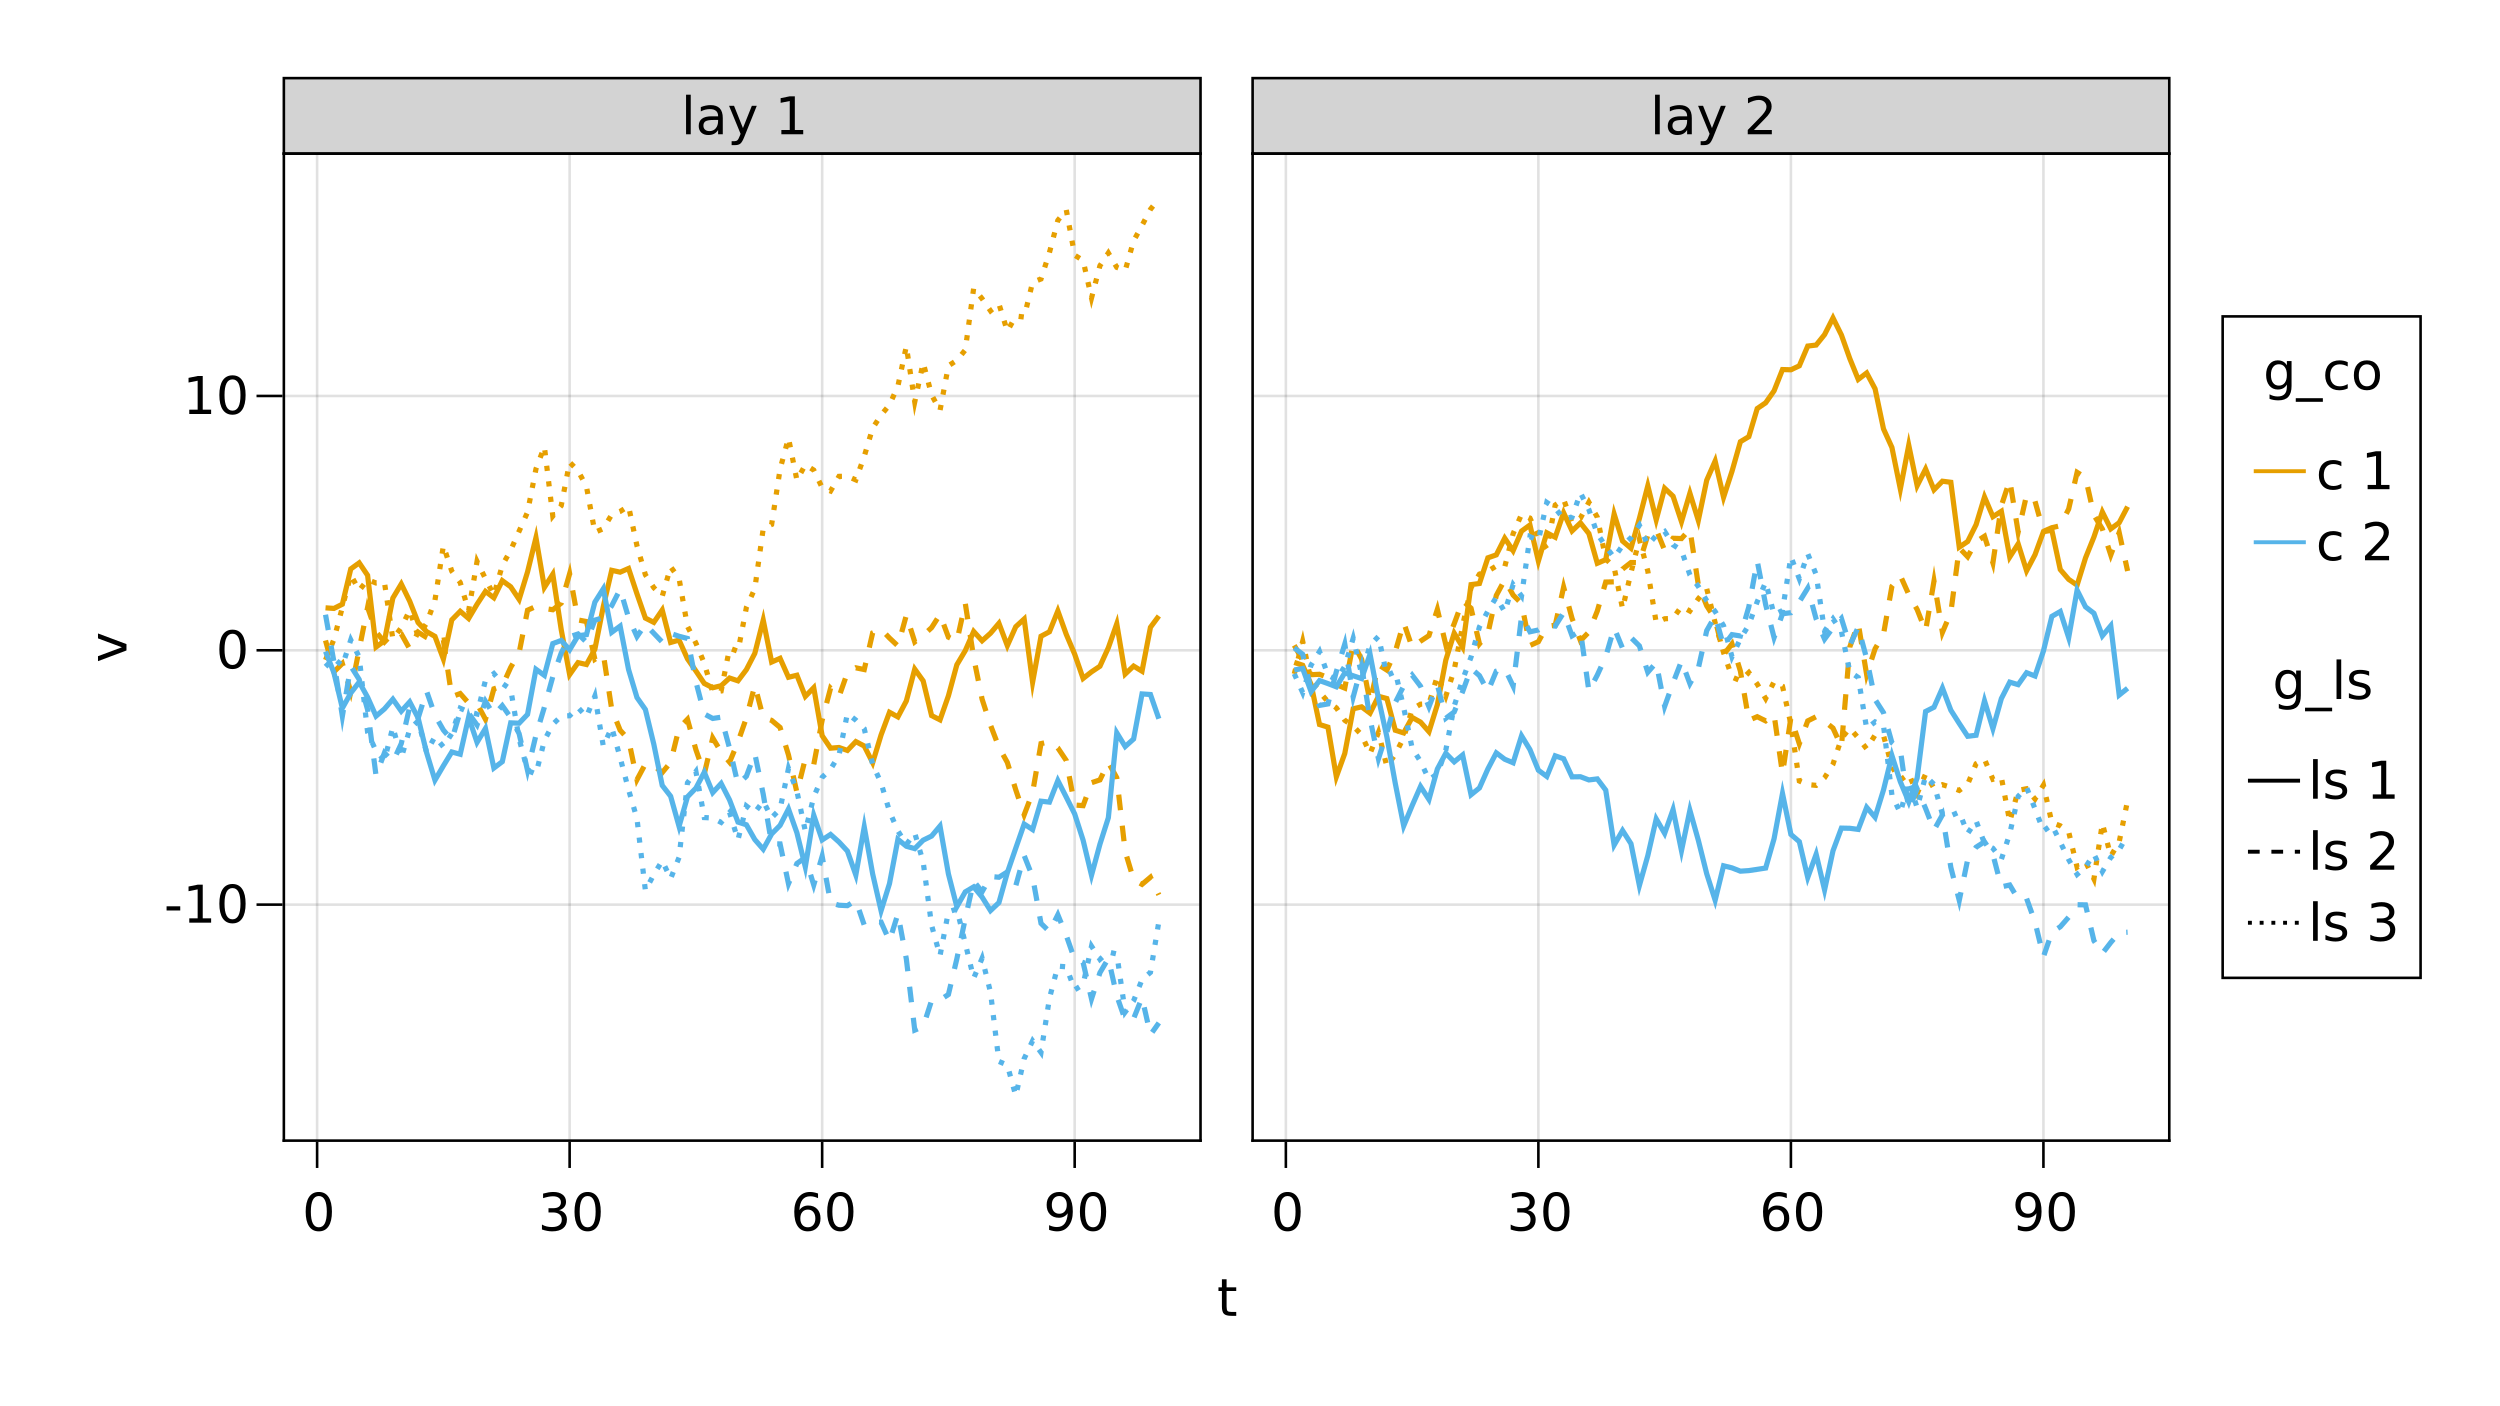 <?xml version="1.0" encoding="UTF-8"?>
<svg xmlns="http://www.w3.org/2000/svg" xmlns:xlink="http://www.w3.org/1999/xlink" width="960pt" height="540pt" viewBox="0 0 960 540" version="1.1">
<defs>
<g>
<symbol overflow="visible" id="glyph0-0">
<path style="stroke:none;" d="M 1 3.531 L 1 -14.109 L 11 -14.109 L 11 3.531 Z M 2.125 2.422 L 9.891 2.422 L 9.891 -12.984 L 2.125 -12.984 Z M 2.125 2.422 "/>
</symbol>
<symbol overflow="visible" id="glyph0-1">
<path style="stroke:none;" d="M 6.359 -13.281 C 5.336 -13.281 4.57 -12.781 4.062 -11.781 C 3.551 -10.781 3.297 -9.281 3.297 -7.281 C 3.297 -5.281 3.551 -3.781 4.062 -2.781 C 4.57 -1.781 5.336 -1.281 6.359 -1.281 C 7.379 -1.281 8.145 -1.781 8.656 -2.781 C 9.164 -3.781 9.422 -5.281 9.422 -7.281 C 9.422 -9.281 9.164 -10.781 8.656 -11.781 C 8.145 -12.781 7.379 -13.281 6.359 -13.281 Z M 6.359 -14.844 C 7.992 -14.844 9.238 -14.195 10.094 -12.906 C 10.957 -11.613 11.391 -9.738 11.391 -7.281 C 11.391 -4.82 10.957 -2.945 10.094 -1.656 C 9.238 -0.363 7.992 0.281 6.359 0.281 C 4.723 0.281 3.473 -0.363 2.609 -1.656 C 1.742 -2.945 1.312 -4.82 1.312 -7.281 C 1.312 -9.738 1.742 -11.613 2.609 -12.906 C 3.473 -14.195 4.723 -14.844 6.359 -14.844 Z M 6.359 -14.844 "/>
</symbol>
<symbol overflow="visible" id="glyph0-2">
<path style="stroke:none;" d="M 8.109 -7.859 C 9.055 -7.66 9.797 -7.238 10.328 -6.594 C 10.859 -5.957 11.125 -5.172 11.125 -4.234 C 11.125 -2.797 10.629 -1.68 9.641 -0.891 C 8.648 -0.109 7.242 0.281 5.422 0.281 C 4.805 0.281 4.176 0.219 3.531 0.094 C 2.883 -0.02 2.219 -0.195 1.531 -0.438 L 1.531 -2.344 C 2.07 -2.02 2.664 -1.773 3.312 -1.609 C 3.969 -1.453 4.648 -1.375 5.359 -1.375 C 6.598 -1.375 7.539 -1.617 8.188 -2.109 C 8.832 -2.598 9.156 -3.305 9.156 -4.234 C 9.156 -5.098 8.852 -5.77 8.25 -6.25 C 7.656 -6.738 6.82 -6.984 5.75 -6.984 L 4.047 -6.984 L 4.047 -8.609 L 5.828 -8.609 C 6.797 -8.609 7.535 -8.801 8.047 -9.188 C 8.555 -9.57 8.812 -10.129 8.812 -10.859 C 8.812 -11.609 8.547 -12.18 8.016 -12.578 C 7.492 -12.984 6.738 -13.188 5.75 -13.188 C 5.207 -13.188 4.625 -13.125 4 -13 C 3.383 -12.883 2.707 -12.707 1.969 -12.469 L 1.969 -14.219 C 2.719 -14.426 3.414 -14.582 4.062 -14.688 C 4.719 -14.789 5.336 -14.844 5.922 -14.844 C 7.422 -14.844 8.602 -14.5 9.469 -13.812 C 10.344 -13.133 10.781 -12.219 10.781 -11.062 C 10.781 -10.258 10.547 -9.578 10.078 -9.016 C 9.617 -8.461 8.961 -8.078 8.109 -7.859 Z M 8.109 -7.859 "/>
</symbol>
<symbol overflow="visible" id="glyph0-3">
<path style="stroke:none;" d="M 6.609 -8.078 C 5.723 -8.078 5.02 -7.773 4.5 -7.172 C 3.977 -6.566 3.719 -5.734 3.719 -4.672 C 3.719 -3.629 3.977 -2.801 4.5 -2.188 C 5.02 -1.582 5.723 -1.281 6.609 -1.281 C 7.492 -1.281 8.191 -1.582 8.703 -2.188 C 9.223 -2.801 9.484 -3.629 9.484 -4.672 C 9.484 -5.734 9.223 -6.566 8.703 -7.172 C 8.191 -7.773 7.492 -8.078 6.609 -8.078 Z M 10.516 -14.266 L 10.516 -12.469 C 10.023 -12.695 9.523 -12.875 9.016 -13 C 8.516 -13.125 8.016 -13.188 7.516 -13.188 C 6.211 -13.188 5.219 -12.742 4.531 -11.859 C 3.844 -10.984 3.453 -9.656 3.359 -7.875 C 3.742 -8.445 4.223 -8.883 4.797 -9.188 C 5.379 -9.488 6.02 -9.641 6.719 -9.641 C 8.188 -9.641 9.344 -9.191 10.188 -8.297 C 11.039 -7.41 11.469 -6.203 11.469 -4.672 C 11.469 -3.18 11.023 -1.984 10.141 -1.078 C 9.254 -0.172 8.078 0.281 6.609 0.281 C 4.922 0.281 3.629 -0.363 2.734 -1.656 C 1.836 -2.945 1.391 -4.82 1.391 -7.281 C 1.391 -9.582 1.938 -11.414 3.031 -12.781 C 4.125 -14.156 5.594 -14.844 7.438 -14.844 C 7.938 -14.844 8.438 -14.789 8.938 -14.688 C 9.445 -14.594 9.973 -14.453 10.516 -14.266 Z M 10.516 -14.266 "/>
</symbol>
<symbol overflow="visible" id="glyph0-4">
<path style="stroke:none;" d="M 2.203 -0.297 L 2.203 -2.094 C 2.691 -1.863 3.191 -1.688 3.703 -1.562 C 4.211 -1.438 4.711 -1.375 5.203 -1.375 C 6.504 -1.375 7.492 -1.812 8.172 -2.688 C 8.859 -3.562 9.254 -4.895 9.359 -6.688 C 8.984 -6.125 8.504 -5.691 7.922 -5.391 C 7.336 -5.086 6.695 -4.938 6 -4.938 C 4.539 -4.938 3.383 -5.379 2.531 -6.266 C 1.688 -7.148 1.266 -8.359 1.266 -9.891 C 1.266 -11.379 1.707 -12.578 2.594 -13.484 C 3.477 -14.391 4.656 -14.844 6.125 -14.844 C 7.812 -14.844 9.098 -14.195 9.984 -12.906 C 10.867 -11.613 11.312 -9.738 11.312 -7.281 C 11.312 -4.977 10.766 -3.141 9.672 -1.766 C 8.586 -0.398 7.125 0.281 5.281 0.281 C 4.789 0.281 4.289 0.227 3.781 0.125 C 3.27 0.031 2.742 -0.109 2.203 -0.297 Z M 6.125 -6.484 C 7.008 -6.484 7.707 -6.785 8.219 -7.391 C 8.738 -7.992 9 -8.828 9 -9.891 C 9 -10.93 8.738 -11.754 8.219 -12.359 C 7.707 -12.973 7.008 -13.281 6.125 -13.281 C 5.238 -13.281 4.535 -12.973 4.016 -12.359 C 3.504 -11.754 3.25 -10.93 3.25 -9.891 C 3.25 -8.828 3.504 -7.992 4.016 -7.391 C 4.535 -6.785 5.238 -6.484 6.125 -6.484 Z M 6.125 -6.484 "/>
</symbol>
<symbol overflow="visible" id="glyph0-5">
<path style="stroke:none;" d="M 0.984 -6.281 L 6.234 -6.281 L 6.234 -4.672 L 0.984 -4.672 Z M 0.984 -6.281 "/>
</symbol>
<symbol overflow="visible" id="glyph0-6">
<path style="stroke:none;" d="M 2.484 -1.656 L 5.703 -1.656 L 5.703 -12.781 L 2.203 -12.078 L 2.203 -13.875 L 5.688 -14.578 L 7.656 -14.578 L 7.656 -1.656 L 10.875 -1.656 L 10.875 0 L 2.484 0 Z M 2.484 -1.656 "/>
</symbol>
<symbol overflow="visible" id="glyph0-7">
<path style="stroke:none;" d="M 1.891 -15.203 L 3.688 -15.203 L 3.688 0 L 1.891 0 Z M 1.891 -15.203 "/>
</symbol>
<symbol overflow="visible" id="glyph0-8">
<path style="stroke:none;" d="M 6.859 -5.5 C 5.398 -5.5 4.391 -5.332 3.828 -5 C 3.273 -4.664 3 -4.098 3 -3.297 C 3 -2.66 3.207 -2.156 3.625 -1.781 C 4.051 -1.406 4.625 -1.219 5.344 -1.219 C 6.344 -1.219 7.141 -1.57 7.734 -2.281 C 8.336 -2.988 8.641 -3.926 8.641 -5.094 L 8.641 -5.5 Z M 10.438 -6.234 L 10.438 0 L 8.641 0 L 8.641 -1.656 C 8.234 -1 7.723 -0.508 7.109 -0.188 C 6.492 0.125 5.742 0.281 4.859 0.281 C 3.742 0.281 2.852 -0.031 2.188 -0.656 C 1.531 -1.289 1.203 -2.133 1.203 -3.188 C 1.203 -4.414 1.613 -5.344 2.438 -5.969 C 3.258 -6.594 4.488 -6.906 6.125 -6.906 L 8.641 -6.906 L 8.641 -7.078 C 8.641 -7.91 8.367 -8.551 7.828 -9 C 7.285 -9.445 6.52 -9.672 5.531 -9.672 C 4.906 -9.672 4.297 -9.598 3.703 -9.453 C 3.117 -9.305 2.551 -9.082 2 -8.781 L 2 -10.438 C 2.656 -10.695 3.289 -10.891 3.906 -11.016 C 4.531 -11.141 5.133 -11.203 5.719 -11.203 C 7.301 -11.203 8.484 -10.789 9.266 -9.969 C 10.047 -9.145 10.438 -7.898 10.438 -6.234 Z M 10.438 -6.234 "/>
</symbol>
<symbol overflow="visible" id="glyph0-9">
<path style="stroke:none;" d="M 6.438 1.016 C 5.926 2.316 5.43 3.164 4.953 3.562 C 4.473 3.957 3.828 4.156 3.016 4.156 L 1.578 4.156 L 1.578 2.656 L 2.641 2.656 C 3.129 2.656 3.508 2.535 3.781 2.297 C 4.062 2.066 4.367 1.516 4.703 0.641 L 5.016 -0.172 L 0.594 -10.938 L 2.5 -10.938 L 5.922 -2.391 L 9.344 -10.938 L 11.234 -10.938 Z M 6.438 1.016 "/>
</symbol>
<symbol overflow="visible" id="glyph0-10">
<path style="stroke:none;" d=""/>
</symbol>
<symbol overflow="visible" id="glyph0-11">
<path style="stroke:none;" d="M 3.844 -1.656 L 10.719 -1.656 L 10.719 0 L 1.469 0 L 1.469 -1.656 C 2.219 -2.438 3.238 -3.477 4.531 -4.781 C 5.82 -6.082 6.633 -6.926 6.969 -7.312 C 7.594 -8.02 8.031 -8.617 8.281 -9.109 C 8.531 -9.598 8.656 -10.082 8.656 -10.562 C 8.656 -11.332 8.383 -11.961 7.844 -12.453 C 7.301 -12.941 6.594 -13.188 5.719 -13.188 C 5.102 -13.188 4.453 -13.078 3.766 -12.859 C 3.078 -12.648 2.344 -12.328 1.562 -11.891 L 1.562 -13.875 C 2.352 -14.195 3.094 -14.438 3.781 -14.594 C 4.477 -14.758 5.113 -14.844 5.688 -14.844 C 7.195 -14.844 8.398 -14.461 9.297 -13.703 C 10.191 -12.953 10.641 -11.945 10.641 -10.688 C 10.641 -10.082 10.523 -9.508 10.297 -8.969 C 10.078 -8.438 9.672 -7.805 9.078 -7.078 C 8.922 -6.891 8.406 -6.344 7.531 -5.438 C 6.656 -4.539 5.426 -3.281 3.844 -1.656 Z M 3.844 -1.656 "/>
</symbol>
<symbol overflow="visible" id="glyph0-12">
<path style="stroke:none;" d="M 3.656 -14.047 L 3.656 -10.938 L 7.359 -10.938 L 7.359 -9.547 L 3.656 -9.547 L 3.656 -3.609 C 3.656 -2.711 3.773 -2.133 4.016 -1.875 C 4.266 -1.625 4.766 -1.5 5.516 -1.5 L 7.359 -1.5 L 7.359 0 L 5.516 0 C 4.129 0 3.172 -0.254 2.641 -0.766 C 2.117 -1.285 1.859 -2.234 1.859 -3.609 L 1.859 -9.547 L 0.531 -9.547 L 0.531 -10.938 L 1.859 -10.938 L 1.859 -14.047 Z M 3.656 -14.047 "/>
</symbol>
<symbol overflow="visible" id="glyph0-13">
<path style="stroke:none;" d="M 9.078 -5.594 C 9.078 -6.895 8.805 -7.906 8.266 -8.625 C 7.734 -9.344 6.984 -9.703 6.016 -9.703 C 5.055 -9.703 4.305 -9.344 3.766 -8.625 C 3.223 -7.906 2.953 -6.895 2.953 -5.594 C 2.953 -4.301 3.223 -3.297 3.766 -2.578 C 4.305 -1.859 5.055 -1.5 6.016 -1.5 C 6.984 -1.5 7.734 -1.859 8.266 -2.578 C 8.805 -3.297 9.078 -4.301 9.078 -5.594 Z M 10.875 -1.359 C 10.875 0.504 10.461 1.891 9.641 2.797 C 8.816 3.703 7.551 4.156 5.844 4.156 C 5.207 4.156 4.609 4.109 4.047 4.016 C 3.492 3.922 2.953 3.773 2.422 3.578 L 2.422 1.844 C 2.953 2.125 3.473 2.332 3.984 2.469 C 4.492 2.602 5.02 2.672 5.562 2.672 C 6.738 2.672 7.617 2.363 8.203 1.75 C 8.785 1.133 9.078 0.207 9.078 -1.031 L 9.078 -1.922 C 8.711 -1.273 8.238 -0.789 7.656 -0.469 C 7.07 -0.156 6.379 0 5.578 0 C 4.234 0 3.148 -0.508 2.328 -1.531 C 1.516 -2.551 1.109 -3.906 1.109 -5.594 C 1.109 -7.289 1.516 -8.648 2.328 -9.672 C 3.148 -10.691 4.234 -11.203 5.578 -11.203 C 6.379 -11.203 7.07 -11.039 7.656 -10.719 C 8.238 -10.406 8.711 -9.926 9.078 -9.281 L 9.078 -10.938 L 10.875 -10.938 Z M 10.875 -1.359 "/>
</symbol>
<symbol overflow="visible" id="glyph0-14">
<path style="stroke:none;" d="M 10.203 3.328 L 10.203 4.719 L -0.203 4.719 L -0.203 3.328 Z M 10.203 3.328 "/>
</symbol>
<symbol overflow="visible" id="glyph0-15">
<path style="stroke:none;" d="M 9.75 -10.516 L 9.75 -8.844 C 9.25 -9.125 8.742 -9.332 8.234 -9.469 C 7.723 -9.602 7.207 -9.672 6.688 -9.672 C 5.52 -9.672 4.613 -9.301 3.969 -8.562 C 3.32 -7.832 3 -6.797 3 -5.453 C 3 -4.117 3.32 -3.082 3.969 -2.344 C 4.613 -1.602 5.52 -1.234 6.688 -1.234 C 7.207 -1.234 7.723 -1.301 8.234 -1.438 C 8.742 -1.582 9.25 -1.797 9.75 -2.078 L 9.75 -0.422 C 9.25 -0.18 8.727 -0.004 8.188 0.109 C 7.656 0.223 7.086 0.281 6.484 0.281 C 4.836 0.281 3.531 -0.234 2.562 -1.266 C 1.594 -2.305 1.109 -3.703 1.109 -5.453 C 1.109 -7.242 1.598 -8.648 2.578 -9.672 C 3.555 -10.691 4.898 -11.203 6.609 -11.203 C 7.16 -11.203 7.695 -11.145 8.219 -11.031 C 8.75 -10.914 9.258 -10.742 9.75 -10.516 Z M 9.75 -10.516 "/>
</symbol>
<symbol overflow="visible" id="glyph0-16">
<path style="stroke:none;" d="M 6.125 -9.672 C 5.156 -9.672 4.391 -9.297 3.828 -8.547 C 3.273 -7.797 3 -6.766 3 -5.453 C 3 -4.148 3.273 -3.117 3.828 -2.359 C 4.391 -1.609 5.156 -1.234 6.125 -1.234 C 7.082 -1.234 7.836 -1.609 8.391 -2.359 C 8.953 -3.117 9.234 -4.148 9.234 -5.453 C 9.234 -6.754 8.953 -7.781 8.391 -8.531 C 7.836 -9.289 7.082 -9.672 6.125 -9.672 Z M 6.125 -11.203 C 7.688 -11.203 8.91 -10.691 9.797 -9.672 C 10.691 -8.66 11.141 -7.254 11.141 -5.453 C 11.141 -3.672 10.691 -2.27 9.797 -1.25 C 8.91 -0.227 7.688 0.281 6.125 0.281 C 4.551 0.281 3.32 -0.227 2.438 -1.25 C 1.551 -2.27 1.109 -3.672 1.109 -5.453 C 1.109 -7.254 1.551 -8.66 2.438 -9.672 C 3.32 -10.691 4.551 -11.203 6.125 -11.203 Z M 6.125 -11.203 "/>
</symbol>
<symbol overflow="visible" id="glyph0-17">
<path style="stroke:none;" d="M 8.859 -10.609 L 8.859 -8.922 C 8.348 -9.18 7.816 -9.375 7.266 -9.5 C 6.723 -9.633 6.16 -9.703 5.578 -9.703 C 4.68 -9.703 4.008 -9.562 3.562 -9.281 C 3.125 -9.008 2.906 -8.602 2.906 -8.062 C 2.906 -7.645 3.062 -7.316 3.375 -7.078 C 3.695 -6.836 4.336 -6.609 5.297 -6.391 L 5.922 -6.266 C 7.191 -5.984 8.094 -5.594 8.625 -5.094 C 9.164 -4.602 9.438 -3.91 9.438 -3.016 C 9.438 -2.004 9.035 -1.203 8.234 -0.609 C 7.43 -0.016 6.328 0.281 4.922 0.281 C 4.336 0.281 3.727 0.223 3.094 0.109 C 2.457 -0.004 1.785 -0.176 1.078 -0.406 L 1.078 -2.25 C 1.742 -1.906 2.398 -1.645 3.047 -1.469 C 3.691 -1.301 4.332 -1.219 4.969 -1.219 C 5.812 -1.219 6.457 -1.363 6.906 -1.656 C 7.363 -1.945 7.594 -2.352 7.594 -2.875 C 7.594 -3.363 7.426 -3.738 7.094 -4 C 6.77 -4.258 6.051 -4.508 4.938 -4.75 L 4.312 -4.906 C 3.195 -5.133 2.391 -5.488 1.891 -5.969 C 1.398 -6.457 1.156 -7.129 1.156 -7.984 C 1.156 -9.004 1.52 -9.797 2.25 -10.359 C 2.977 -10.922 4.016 -11.203 5.359 -11.203 C 6.023 -11.203 6.648 -11.148 7.234 -11.047 C 7.816 -10.953 8.359 -10.805 8.859 -10.609 Z M 8.859 -10.609 "/>
</symbol>
<symbol overflow="visible" id="glyph1-0">
<path style="stroke:none;" d="M 3.531 -1 L -14.109 -1 L -14.109 -11 L 3.531 -11 Z M 2.422 -2.125 L 2.422 -9.891 L -12.984 -9.891 L -12.984 -2.125 Z M 2.422 -2.125 "/>
</symbol>
<symbol overflow="visible" id="glyph1-1">
<path style="stroke:none;" d="M -10.938 -0.594 L -10.938 -2.5 L -1.766 -5.922 L -10.938 -9.344 L -10.938 -11.234 L 0 -7.141 L 0 -4.703 Z M -10.938 -0.594 "/>
</symbol>
</g>
<clipPath id="clip1">
  <path d="M 109 178 L 461 178 L 461 322 L 109 322 Z M 109 178 "/>
</clipPath>
<clipPath id="clip2">
  <path d="M 109 192 L 461 192 L 461 372 L 109 372 Z M 109 192 "/>
</clipPath>
<clipPath id="clip3">
  <path d="M 109 59 L 461 59 L 461 295 L 109 295 Z M 109 59 "/>
</clipPath>
<clipPath id="clip4">
  <path d="M 109 197 L 461 197 L 461 378 L 109 378 Z M 109 197 "/>
</clipPath>
<clipPath id="clip5">
  <path d="M 109 197 L 461 197 L 461 426 L 109 426 Z M 109 197 "/>
</clipPath>
<clipPath id="clip6">
  <path d="M 109 217 L 461 217 L 461 438 L 109 438 Z M 109 217 "/>
</clipPath>
<clipPath id="clip7">
  <path d="M 481 93 L 833 93 L 833 327 L 481 327 Z M 481 93 "/>
</clipPath>
<clipPath id="clip8">
  <path d="M 481 153 L 833 153 L 833 326 L 481 326 Z M 481 153 "/>
</clipPath>
<clipPath id="clip9">
  <path d="M 481 163 L 833 163 L 833 366 L 481 366 Z M 481 163 "/>
</clipPath>
<clipPath id="clip10">
  <path d="M 481 198 L 833 198 L 833 374 L 481 374 Z M 481 198 "/>
</clipPath>
<clipPath id="clip11">
  <path d="M 481 187 L 833 187 L 833 396 L 481 396 Z M 481 187 "/>
</clipPath>
<clipPath id="clip12">
  <path d="M 481 160 L 833 160 L 833 365 L 481 365 Z M 481 160 "/>
</clipPath>
</defs>
<g id="surface6">
<rect x="0" y="0" width="960" height="540" style="fill:rgb(100%,100%,100%);fill-opacity:1;stroke:none;"/>
<path style=" stroke:none;fill-rule:nonzero;fill:rgb(100%,100%,100%);fill-opacity:1;" d="M 109 438 L 461 438 L 461 59 L 109 59 Z M 109 438 "/>
<path style=" stroke:none;fill-rule:nonzero;fill:rgb(100%,100%,100%);fill-opacity:1;" d="M 481 438 L 833 438 L 833 59 L 481 59 Z M 481 438 "/>
<path style="fill:none;stroke-width:1;stroke-linecap:butt;stroke-linejoin:miter;stroke:rgb(0%,0%,0%);stroke-opacity:0.12;stroke-miterlimit:10;" d="M 121.77 438 L 121.77 59 M 218.738 438 L 218.738 59 M 315.707 438 L 315.707 59 M 412.676 438 L 412.676 59 "/>
<path style="fill:none;stroke-width:1;stroke-linecap:butt;stroke-linejoin:miter;stroke:rgb(0%,0%,0%);stroke-opacity:0.12;stroke-miterlimit:10;" d="M 109 347.375 L 461 347.375 M 109 249.711 L 461 249.711 M 109 152.047 L 461 152.047 "/>
<path style="fill:none;stroke-width:1;stroke-linecap:butt;stroke-linejoin:miter;stroke:rgb(0%,0%,0%);stroke-opacity:0.12;stroke-miterlimit:10;" d="M 493.77 438 L 493.77 59 M 590.738 438 L 590.738 59 M 687.707 438 L 687.707 59 M 784.676 438 L 784.676 59 "/>
<path style="fill:none;stroke-width:1;stroke-linecap:butt;stroke-linejoin:miter;stroke:rgb(0%,0%,0%);stroke-opacity:0.12;stroke-miterlimit:10;" d="M 481 347.375 L 833 347.375 M 481 249.711 L 833 249.711 M 481 152.047 L 833 152.047 "/>
<g style="fill:rgb(0%,0%,0%);fill-opacity:1;">
  <use xlink:href="#glyph0-1" x="116.07" y="472.562"/>
</g>
<g style="fill:rgb(0%,0%,0%);fill-opacity:1;">
  <use xlink:href="#glyph0-2" x="206.574" y="472.562"/>
</g>
<g style="fill:rgb(0%,0%,0%);fill-opacity:1;">
  <use xlink:href="#glyph0-1" x="219.301" y="472.562"/>
</g>
<g style="fill:rgb(0%,0%,0%);fill-opacity:1;">
  <use xlink:href="#glyph0-3" x="303.609" y="472.562"/>
</g>
<g style="fill:rgb(0%,0%,0%);fill-opacity:1;">
  <use xlink:href="#glyph0-1" x="316.332" y="472.562"/>
</g>
<g style="fill:rgb(0%,0%,0%);fill-opacity:1;">
  <use xlink:href="#glyph0-4" x="400.645" y="472.562"/>
</g>
<g style="fill:rgb(0%,0%,0%);fill-opacity:1;">
  <use xlink:href="#glyph0-1" x="413.371" y="472.562"/>
</g>
<g style="fill:rgb(0%,0%,0%);fill-opacity:1;">
  <use xlink:href="#glyph0-5" x="62.98" y="354.301"/>
</g>
<g style="fill:rgb(0%,0%,0%);fill-opacity:1;">
  <use xlink:href="#glyph0-6" x="70.195" y="354.301"/>
</g>
<g style="fill:rgb(0%,0%,0%);fill-opacity:1;">
  <use xlink:href="#glyph0-1" x="82.922" y="354.301"/>
</g>
<g style="fill:rgb(0%,0%,0%);fill-opacity:1;">
  <use xlink:href="#glyph0-1" x="82.922" y="256.637"/>
</g>
<g style="fill:rgb(0%,0%,0%);fill-opacity:1;">
  <use xlink:href="#glyph0-6" x="70.195" y="158.973"/>
</g>
<g style="fill:rgb(0%,0%,0%);fill-opacity:1;">
  <use xlink:href="#glyph0-1" x="82.922" y="158.973"/>
</g>
<g style="fill:rgb(0%,0%,0%);fill-opacity:1;">
  <use xlink:href="#glyph0-1" x="488.07" y="472.562"/>
</g>
<g style="fill:rgb(0%,0%,0%);fill-opacity:1;">
  <use xlink:href="#glyph0-2" x="578.574" y="472.562"/>
</g>
<g style="fill:rgb(0%,0%,0%);fill-opacity:1;">
  <use xlink:href="#glyph0-1" x="591.301" y="472.562"/>
</g>
<g style="fill:rgb(0%,0%,0%);fill-opacity:1;">
  <use xlink:href="#glyph0-3" x="675.609" y="472.562"/>
</g>
<g style="fill:rgb(0%,0%,0%);fill-opacity:1;">
  <use xlink:href="#glyph0-1" x="688.332" y="472.562"/>
</g>
<g style="fill:rgb(0%,0%,0%);fill-opacity:1;">
  <use xlink:href="#glyph0-4" x="772.645" y="472.562"/>
</g>
<g style="fill:rgb(0%,0%,0%);fill-opacity:1;">
  <use xlink:href="#glyph0-1" x="785.371" y="472.562"/>
</g>
<path style="fill-rule:nonzero;fill:rgb(82.745%,82.745%,82.745%);fill-opacity:1;stroke-width:1;stroke-linecap:butt;stroke-linejoin:miter;stroke:rgb(0%,0%,0%);stroke-opacity:1;stroke-miterlimit:10;" d="M 109 59 L 461 59 L 461 30 L 109 30 Z M 109 59 "/>
<g style="fill:rgb(0%,0%,0%);fill-opacity:1;">
  <use xlink:href="#glyph0-7" x="261.555" y="51.566"/>
</g>
<g style="fill:rgb(0%,0%,0%);fill-opacity:1;">
  <use xlink:href="#glyph0-8" x="267.109" y="51.566"/>
</g>
<g style="fill:rgb(0%,0%,0%);fill-opacity:1;">
  <use xlink:href="#glyph0-9" x="279.367" y="51.566"/>
</g>
<g style="fill:rgb(0%,0%,0%);fill-opacity:1;">
  <use xlink:href="#glyph0-10" x="291.203" y="51.566"/>
</g>
<g style="fill:rgb(0%,0%,0%);fill-opacity:1;">
  <use xlink:href="#glyph0-6" x="297.559" y="51.566"/>
</g>
<path style="fill-rule:nonzero;fill:rgb(82.745%,82.745%,82.745%);fill-opacity:1;stroke-width:1;stroke-linecap:butt;stroke-linejoin:miter;stroke:rgb(0%,0%,0%);stroke-opacity:1;stroke-miterlimit:10;" d="M 481 59 L 833 59 L 833 30 L 481 30 Z M 481 59 "/>
<g style="fill:rgb(0%,0%,0%);fill-opacity:1;">
  <use xlink:href="#glyph0-7" x="633.656" y="51.566"/>
</g>
<g style="fill:rgb(0%,0%,0%);fill-opacity:1;">
  <use xlink:href="#glyph0-8" x="639.215" y="51.566"/>
</g>
<g style="fill:rgb(0%,0%,0%);fill-opacity:1;">
  <use xlink:href="#glyph0-9" x="651.469" y="51.566"/>
</g>
<g style="fill:rgb(0%,0%,0%);fill-opacity:1;">
  <use xlink:href="#glyph0-10" x="663.305" y="51.566"/>
</g>
<g style="fill:rgb(0%,0%,0%);fill-opacity:1;">
  <use xlink:href="#glyph0-11" x="669.664" y="51.566"/>
</g>
<g style="fill:rgb(0%,0%,0%);fill-opacity:1;">
  <use xlink:href="#glyph0-12" x="467.355" y="505.281"/>
</g>
<g style="fill:rgb(0%,0%,0%);fill-opacity:1;">
  <use xlink:href="#glyph1-1" x="48.566" y="254.48"/>
</g>
<g clip-path="url(#clip1)" clip-rule="nonzero">
<path style="fill:none;stroke-width:2;stroke-linecap:butt;stroke-linejoin:miter;stroke:rgb(90.196%,62.353%,0%);stroke-opacity:1;stroke-miterlimit:10;" d="M 125 233.406 L 128.23 233.641 L 131.465 232.016 L 134.695 218.477 L 137.93 216.137 L 141.16 220.93 L 144.395 248.461 L 147.625 246.062 L 150.859 229.652 L 154.09 224.254 L 157.324 230.859 L 160.555 239.07 L 163.789 242.527 L 167.02 244.371 L 170.254 253.055 L 173.484 238.043 L 176.719 234.738 L 179.949 237.504 L 183.184 232.043 L 186.414 227.094 L 189.645 229.543 L 192.879 222.977 L 196.109 225.332 L 199.344 230.176 L 202.574 219.621 L 205.809 206.461 L 209.039 225.562 L 212.273 220.488 L 215.504 241.758 L 218.738 259.043 L 221.969 254.445 L 225.203 255.172 L 228.434 249.301 L 231.668 232.871 L 234.898 219 L 238.133 219.711 L 241.363 218.293 L 244.598 228.035 L 247.828 237.344 L 251.062 238.988 L 254.293 234.246 L 257.523 246.707 L 260.758 245.785 L 263.988 252.996 L 267.223 257.652 L 270.453 262.453 L 273.688 264.09 L 276.918 263.324 L 280.152 260.359 L 283.383 261.434 L 286.617 257.133 L 289.848 250.887 L 293.082 238.121 L 296.312 254.219 L 299.547 252.793 L 302.777 260.07 L 306.012 259.289 L 309.242 267.41 L 312.477 264.074 L 315.707 282.504 L 318.938 287.293 L 322.172 287.035 L 325.402 288.168 L 328.637 284.773 L 331.867 286.469 L 335.102 292.863 L 338.332 282.219 L 341.566 273.523 L 344.797 275.293 L 348.031 269.164 L 351.262 256.941 L 354.496 261.461 L 357.727 274.781 L 360.961 276.426 L 364.191 267.199 L 367.426 255.277 L 370.656 249.852 L 373.891 242.484 L 377.121 246.055 L 380.352 243.16 L 383.586 239.344 L 386.816 247.934 L 390.051 240.66 L 393.281 237.707 L 396.516 261.988 L 399.746 244.324 L 402.98 242.605 L 406.211 234.594 L 409.445 243.594 L 412.676 251.207 L 415.91 260.531 L 419.141 257.992 L 422.375 255.832 L 425.605 248.73 L 428.84 239.547 L 432.07 258.832 L 435.305 255.773 L 438.535 257.734 L 441.77 240.887 L 445 236.531 "/>
</g>
<g clip-path="url(#clip2)" clip-rule="nonzero">
<path style="fill:none;stroke-width:2;stroke-linecap:butt;stroke-linejoin:miter;stroke:rgb(90.196%,62.353%,0%);stroke-opacity:1;stroke-dasharray:6,6;stroke-miterlimit:10;" d="M 125 245.934 L 128.23 257.973 L 131.465 254.793 L 134.695 265.551 L 137.93 249.324 L 141.16 233.215 L 144.395 242.598 L 147.625 246.543 L 150.859 243.207 L 154.09 243.422 L 157.324 249.203 L 160.555 242.766 L 163.789 244.777 L 167.02 246.27 L 170.254 245.801 L 173.484 267.527 L 176.719 266.324 L 179.949 269.996 L 183.184 270.199 L 186.414 276.219 L 189.645 264.52 L 192.879 263.461 L 196.109 256.277 L 199.344 250.664 L 202.574 234.324 L 205.809 232.875 L 209.039 233.641 L 212.273 234.141 L 215.504 231.609 L 218.738 220.309 L 221.969 238.062 L 225.203 238.668 L 228.434 253.16 L 231.668 251.105 L 234.898 272.367 L 238.133 280.41 L 241.363 283.953 L 244.598 299.398 L 247.828 293.336 L 251.062 293.98 L 254.293 296.66 L 257.523 292.73 L 260.758 279.543 L 263.988 276.207 L 267.223 287.875 L 270.453 297.129 L 273.688 283.379 L 276.918 288.789 L 280.152 292.672 L 283.383 284.898 L 286.617 275.629 L 289.848 263.168 L 293.082 275.527 L 296.312 276.629 L 299.547 279.336 L 302.777 289.91 L 306.012 304.266 L 309.242 291.359 L 312.477 293.629 L 315.707 276.539 L 318.938 264.273 L 322.172 267.535 L 325.402 258.312 L 328.637 256.441 L 331.867 257.102 L 335.102 243.016 L 338.332 241.598 L 341.566 245.008 L 344.797 248.047 L 348.031 236.258 L 351.262 246.492 L 354.496 243.984 L 357.727 241.023 L 360.961 235.953 L 364.191 244.668 L 367.426 246.246 L 370.656 231.645 L 373.891 252.52 L 377.121 268.484 L 380.352 278.449 L 383.586 286.918 L 386.816 292.781 L 390.051 303.281 L 393.281 312.887 L 396.516 304.379 L 399.746 285.547 L 402.98 284.844 L 406.211 287.199 L 409.445 292.027 L 412.676 309.125 L 415.91 309.371 L 419.141 300.562 L 422.375 299.48 L 425.605 292.762 L 428.84 298.66 L 432.07 326.938 L 435.305 337.754 L 438.535 339.586 L 441.77 336.855 L 445 343.621 "/>
</g>
<g clip-path="url(#clip3)" clip-rule="nonzero">
<path style="fill:none;stroke-width:2;stroke-linecap:butt;stroke-linejoin:miter;stroke:rgb(90.196%,62.353%,0%);stroke-opacity:1;stroke-dasharray:2,4;stroke-miterlimit:10;" d="M 125 253.441 L 128.23 245.52 L 131.465 233.188 L 134.695 220.738 L 137.93 226.758 L 141.16 222.578 L 144.395 223.875 L 147.625 223.609 L 150.859 245.414 L 154.09 240.988 L 157.324 234.293 L 160.555 244.352 L 163.789 239.336 L 167.02 230.52 L 170.254 209.539 L 173.484 219.332 L 176.719 223.68 L 179.949 234.555 L 183.184 215.57 L 186.414 222.246 L 189.645 228.566 L 192.879 217.098 L 196.109 211.266 L 199.344 203.969 L 202.574 196.648 L 205.809 180.078 L 209.039 171.492 L 212.273 198.172 L 215.504 194.195 L 218.738 177.488 L 221.969 180.777 L 225.203 186.848 L 228.434 204.422 L 231.668 203.012 L 234.898 197.609 L 238.133 196.395 L 241.363 194.363 L 244.598 209.578 L 247.828 220.711 L 251.062 225.672 L 254.293 228.988 L 257.523 217.637 L 260.758 222.129 L 263.988 240.523 L 267.223 246.949 L 270.453 254.715 L 273.688 265.879 L 276.918 265.336 L 280.152 248.902 L 283.383 250.094 L 286.617 233.246 L 289.848 226.004 L 293.082 202.953 L 296.312 201.387 L 299.547 180.168 L 302.777 168.172 L 306.012 184.383 L 309.242 178.461 L 312.477 180.508 L 315.707 187.262 L 318.938 188.551 L 322.172 182.926 L 325.402 182.871 L 328.637 184.281 L 331.867 175.246 L 335.102 164.387 L 338.332 159.391 L 341.566 155.453 L 344.797 148.27 L 348.031 132.949 L 351.262 154.344 L 354.496 139.258 L 357.727 151.621 L 360.961 157.641 L 364.191 140.465 L 367.426 138.348 L 370.656 134.402 L 373.891 110.664 L 377.121 114.695 L 380.352 119.348 L 383.586 116.676 L 386.816 127.18 L 390.051 121.348 L 393.281 121.75 L 396.516 108.395 L 399.746 107.129 L 402.98 96.992 L 406.211 84.625 L 409.445 80.574 L 412.676 98 L 415.91 100.012 L 419.141 114.426 L 422.375 102.039 L 425.605 97.133 L 428.84 102.656 L 432.07 103.906 L 435.305 92.477 L 438.535 86.578 L 441.77 80.391 L 445 76.227 "/>
</g>
<g clip-path="url(#clip4)" clip-rule="nonzero">
<path style="fill:none;stroke-width:2;stroke-linecap:butt;stroke-linejoin:miter;stroke:rgb(33.725%,70.588%,91.373%);stroke-opacity:1;stroke-miterlimit:10;" d="M 125 250.172 L 128.23 258.34 L 131.465 271.934 L 134.695 266.121 L 137.93 261.914 L 141.16 267.746 L 144.395 274.984 L 147.625 272.23 L 150.859 268.488 L 154.09 273.098 L 157.324 269.52 L 160.555 275.691 L 163.789 288.922 L 167.02 299.586 L 170.254 294.074 L 173.484 288.773 L 176.719 289.637 L 179.949 275.414 L 183.184 285.062 L 186.414 279.738 L 189.645 294.918 L 192.879 292.477 L 196.109 277.578 L 199.344 277.711 L 202.574 274.324 L 205.809 257.004 L 209.039 259.344 L 212.273 247.137 L 215.504 245.926 L 218.738 249.523 L 221.969 244.137 L 225.203 243.699 L 228.434 231.211 L 231.668 226.102 L 234.898 242.805 L 238.133 240.422 L 241.363 257.086 L 244.598 267.855 L 247.828 272.449 L 251.062 285.789 L 254.293 301.598 L 257.523 305.754 L 260.758 317.34 L 263.988 305.98 L 267.223 302.641 L 270.453 296.531 L 273.688 304.367 L 276.918 300.855 L 280.152 307.18 L 283.383 315.676 L 286.617 316.715 L 289.848 322.398 L 293.082 326.105 L 296.312 320.223 L 299.547 316.949 L 302.777 310.648 L 306.012 319.793 L 309.242 332.902 L 312.477 313.039 L 315.707 322.527 L 318.938 320.43 L 322.172 323.324 L 325.402 326.805 L 328.637 336.008 L 331.867 317.508 L 335.102 335.605 L 338.332 349.711 L 341.566 339.305 L 344.797 322.305 L 348.031 324.957 L 351.262 325.879 L 354.496 322.629 L 357.727 321.051 L 360.961 317.199 L 364.191 335.594 L 367.426 348.188 L 370.656 342.484 L 373.891 340.566 L 377.121 344.488 L 380.352 349.672 L 383.586 346.605 L 386.816 335.109 L 390.051 325.695 L 393.281 316.434 L 396.516 318.555 L 399.746 307.656 L 402.98 308.012 L 406.211 299.738 L 409.445 306.098 L 412.676 312.559 L 415.91 322.629 L 419.141 336.094 L 422.375 324.172 L 425.605 314.012 L 428.84 281.391 L 432.07 286.676 L 435.305 283.77 L 438.535 266.469 L 441.77 266.691 L 445 276 "/>
</g>
<g clip-path="url(#clip5)" clip-rule="nonzero">
<path style="fill:none;stroke-width:2;stroke-linecap:butt;stroke-linejoin:miter;stroke:rgb(33.725%,70.588%,91.373%);stroke-opacity:1;stroke-dasharray:6,6;stroke-miterlimit:10;" d="M 125 236.043 L 128.23 254.156 L 131.465 275.02 L 134.695 255.777 L 137.93 260.922 L 141.16 272.543 L 144.395 297.859 L 147.625 289.074 L 150.859 292.594 L 154.09 285.539 L 157.324 271.402 L 160.555 275.785 L 163.789 265.359 L 167.02 274.652 L 170.254 280.332 L 173.484 284.164 L 176.719 273.219 L 179.949 273.883 L 183.184 278.395 L 186.414 269.301 L 189.645 274.535 L 192.879 270.965 L 196.109 275.523 L 199.344 281.734 L 202.574 295.875 L 205.809 282.328 L 209.039 271.566 L 212.273 259.852 L 215.504 250.785 L 218.738 244.531 L 221.969 243.441 L 225.203 246.594 L 228.434 238.129 L 231.668 237.184 L 234.898 232.602 L 238.133 226.254 L 241.363 237.191 L 244.598 244.438 L 247.828 239.754 L 251.062 243.18 L 254.293 246.562 L 257.523 243.227 L 260.758 244.332 L 263.988 245.172 L 267.223 261.781 L 270.453 274.16 L 273.688 275.887 L 276.918 275.402 L 280.152 287.34 L 283.383 301.156 L 286.617 298.059 L 289.848 289.391 L 293.082 304.988 L 296.312 324.016 L 299.547 324.066 L 302.777 339.355 L 306.012 331.586 L 309.242 329.285 L 312.477 339.824 L 315.707 328.809 L 318.938 346.664 L 322.172 347.609 L 325.402 347.77 L 328.637 345.789 L 331.867 355.242 L 335.102 354.148 L 338.332 354.082 L 341.566 361.336 L 344.797 350.922 L 348.031 368.25 L 351.262 395.566 L 354.496 394.234 L 357.727 384.191 L 360.961 384.008 L 364.191 381.879 L 367.426 368.207 L 370.656 352.77 L 373.891 338.312 L 377.121 342.441 L 380.352 336.582 L 383.586 336.863 L 386.816 334.82 L 390.051 340.145 L 393.281 328.535 L 396.516 336.727 L 399.746 354.574 L 402.98 357.762 L 406.211 351.273 L 409.445 359.203 L 412.676 368.473 L 415.91 369.605 L 419.141 383.578 L 422.375 373.527 L 425.605 368.043 L 428.84 382.355 L 432.07 391.688 L 435.305 391.148 L 438.535 383.082 L 441.77 397.371 L 445 392.789 "/>
</g>
<g clip-path="url(#clip6)" clip-rule="nonzero">
<path style="fill:none;stroke-width:2;stroke-linecap:butt;stroke-linejoin:miter;stroke:rgb(33.725%,70.588%,91.373%);stroke-opacity:1;stroke-dasharray:2,4;stroke-miterlimit:10;" d="M 125 256.004 L 128.23 252.824 L 131.465 255.66 L 134.695 245.723 L 137.93 252.305 L 141.16 281.191 L 144.395 288.414 L 147.625 291.961 L 150.859 279.16 L 154.09 291.023 L 157.324 280.082 L 160.555 276.844 L 163.789 288.789 L 167.02 282.879 L 170.254 286.801 L 173.484 281.676 L 176.719 271.98 L 179.949 273.371 L 183.184 274.172 L 186.414 261.262 L 189.645 258.672 L 192.879 262.449 L 196.109 264.648 L 199.344 283.766 L 202.574 295.898 L 205.809 297.18 L 209.039 284.355 L 212.273 278.141 L 215.504 274.992 L 218.738 274.844 L 221.969 271.688 L 225.203 275.266 L 228.434 267.273 L 231.668 286.535 L 234.898 279.316 L 238.133 290.902 L 241.363 303.234 L 244.598 314.336 L 247.828 341.965 L 251.062 335.824 L 254.293 330.523 L 257.523 337.418 L 260.758 329.238 L 263.988 300.594 L 267.223 296.25 L 270.453 313.945 L 273.688 314.102 L 276.918 315.801 L 280.152 311.965 L 283.383 322.492 L 286.617 309.504 L 289.848 311.996 L 293.082 307.645 L 296.312 314 L 299.547 310.691 L 302.777 295.09 L 306.012 303.852 L 309.242 319.141 L 312.477 305.984 L 315.707 298.484 L 318.938 295.379 L 322.172 290.023 L 325.402 274.004 L 328.637 276.523 L 331.867 279.824 L 335.102 293.512 L 338.332 300.66 L 341.566 311.586 L 344.797 319.07 L 348.031 324.297 L 351.262 319.914 L 354.496 330.953 L 357.727 355.301 L 360.961 367.02 L 364.191 350.102 L 367.426 349.086 L 370.656 362.191 L 373.891 375.621 L 377.121 367.98 L 380.352 381.004 L 383.586 407.609 L 386.816 408.984 L 390.051 420.773 L 393.281 406.508 L 396.516 399.68 L 399.746 404.141 L 402.98 383.391 L 406.211 370.992 L 409.445 371.258 L 412.676 380.09 L 415.91 378.074 L 419.141 363.328 L 422.375 368.387 L 425.605 365.59 L 428.84 366.32 L 432.07 388.633 L 435.305 384.312 L 438.535 376.168 L 441.77 373.395 L 445 353.895 "/>
</g>
<g clip-path="url(#clip7)" clip-rule="nonzero">
<path style="fill:none;stroke-width:2;stroke-linecap:butt;stroke-linejoin:miter;stroke:rgb(90.196%,62.353%,0%);stroke-opacity:1;stroke-miterlimit:10;" d="M 497 254.371 L 500.23 255.457 L 503.465 262.852 L 506.695 278.211 L 509.93 279.219 L 513.16 298.285 L 516.395 289.332 L 519.625 272.184 L 522.859 271.426 L 526.09 273.863 L 529.324 267.398 L 532.555 268.25 L 535.789 280.41 L 539.02 281.453 L 542.254 275.508 L 545.484 277.285 L 548.719 280.973 L 551.949 270.586 L 555.184 253.496 L 558.414 243.133 L 561.645 248.512 L 564.879 224.496 L 568.109 224.059 L 571.344 214.207 L 574.574 213.074 L 577.809 206.66 L 581.039 211.473 L 584.273 203.949 L 587.504 201.609 L 590.738 215.434 L 593.969 204.59 L 597.203 206.293 L 600.434 196.902 L 603.668 203.887 L 606.898 200.801 L 610.133 204.887 L 613.363 216.289 L 616.598 214.914 L 619.828 197.387 L 623.062 207.762 L 626.293 210.516 L 629.523 199.09 L 632.758 186.543 L 635.988 199.605 L 639.223 187.496 L 642.453 190.551 L 645.688 200.316 L 648.918 189.395 L 652.152 199.84 L 655.383 184.391 L 658.617 177.043 L 661.848 190.953 L 665.082 181 L 668.312 169.613 L 671.547 167.676 L 674.777 156.887 L 678.012 154.672 L 681.242 150.086 L 684.477 141.906 L 687.707 141.996 L 690.938 140.48 L 694.172 132.891 L 697.402 132.5 L 700.637 128.48 L 703.867 122.094 L 707.102 128.637 L 710.332 137.727 L 713.566 145.68 L 716.797 143.223 L 720.031 149.305 L 723.262 164.695 L 726.496 171.82 L 729.727 187.781 L 732.961 170.973 L 736.191 186.508 L 739.426 180.109 L 742.656 188.07 L 745.891 184.785 L 749.121 185.199 L 752.352 210.109 L 755.586 207.941 L 758.816 201.469 L 762.051 190.836 L 765.281 198.406 L 768.516 196.344 L 771.746 213.898 L 774.98 208.852 L 778.211 219.172 L 781.445 213.004 L 784.676 204.176 L 787.91 203.605 L 791.141 218.703 L 794.375 222.477 L 797.605 224.68 L 800.84 214.234 L 804.07 206.195 L 807.305 196.598 L 810.535 203.082 L 813.77 200.711 L 817 194.551 "/>
</g>
<g clip-path="url(#clip8)" clip-rule="nonzero">
<path style="fill:none;stroke-width:2;stroke-linecap:butt;stroke-linejoin:miter;stroke:rgb(90.196%,62.353%,0%);stroke-opacity:1;stroke-dasharray:6,6;stroke-miterlimit:10;" d="M 497 247.805 L 500.23 253.652 L 503.465 259.086 L 506.695 258.922 L 509.93 260.164 L 513.16 262.914 L 516.395 264.227 L 519.625 247.047 L 522.859 253.105 L 526.09 269.484 L 529.324 255.27 L 532.555 257.312 L 535.789 250.254 L 539.02 239.062 L 542.254 248.543 L 545.484 246.203 L 548.719 244.062 L 551.949 234.004 L 555.184 247.566 L 558.414 239.496 L 561.645 230.695 L 564.879 233.547 L 568.109 247.242 L 571.344 243.32 L 574.574 228.652 L 577.809 222.621 L 581.039 228.508 L 584.273 231.762 L 587.504 247.867 L 590.738 246.414 L 593.969 240.484 L 597.203 240.105 L 600.434 225.445 L 603.668 237.469 L 606.898 246.035 L 610.133 242.695 L 613.363 234.633 L 616.598 223.508 L 619.828 223.426 L 623.062 218.523 L 626.293 216.008 L 629.523 216.059 L 632.758 205.492 L 635.988 203.312 L 639.223 211.352 L 642.453 206.695 L 645.688 206.809 L 648.918 203.16 L 652.152 224.586 L 655.383 232.652 L 658.617 237.723 L 661.848 251.438 L 665.082 247.25 L 668.312 257.691 L 671.547 276.598 L 674.777 275.215 L 678.012 276.82 L 681.242 274.375 L 684.477 297.117 L 687.707 275.523 L 690.938 285.617 L 694.172 276.828 L 697.402 275.207 L 700.637 276.996 L 703.867 279.59 L 707.102 286.715 L 710.332 248.387 L 713.566 239.324 L 716.797 259.09 L 720.031 249.133 L 723.262 243.559 L 726.496 225.129 L 729.727 221.016 L 732.961 228.277 L 736.191 234.07 L 739.426 242.254 L 742.656 223.113 L 745.891 242.832 L 749.121 235.199 L 752.352 210.395 L 755.586 213.789 L 758.816 208 L 762.051 205.926 L 765.281 216.137 L 768.516 194.188 L 771.746 184.41 L 774.98 204.316 L 778.211 190.09 L 781.445 192.477 L 784.676 204.051 L 787.91 202.629 L 791.141 201.875 L 794.375 195.457 L 797.605 181.387 L 800.84 183.383 L 804.07 197.809 L 807.305 203.129 L 810.535 213.121 L 813.77 204.488 L 817 219.273 "/>
</g>
<g clip-path="url(#clip9)" clip-rule="nonzero">
<path style="fill:none;stroke-width:2;stroke-linecap:butt;stroke-linejoin:miter;stroke:rgb(90.196%,62.353%,0%);stroke-opacity:1;stroke-dasharray:2,4;stroke-miterlimit:10;" d="M 497 258.781 L 500.23 246.246 L 503.465 261.512 L 506.695 265.684 L 509.93 269.488 L 513.16 271.816 L 516.395 276.605 L 519.625 278.797 L 522.859 282.203 L 526.09 289.402 L 529.324 281.25 L 532.555 294.355 L 535.789 289.605 L 539.02 283.27 L 542.254 272.328 L 545.484 270.402 L 548.719 270.246 L 551.949 259.551 L 555.184 267.371 L 558.414 257.258 L 561.645 240.25 L 564.879 225.664 L 568.109 220.457 L 571.344 219.32 L 574.574 217.355 L 577.809 217.719 L 581.039 204.926 L 584.273 197.484 L 587.504 198.941 L 590.738 206.07 L 593.969 210.703 L 597.203 193.941 L 600.434 191.734 L 603.668 200.766 L 606.898 198.934 L 610.133 192.855 L 613.363 198.613 L 616.598 214.594 L 619.828 217.871 L 623.062 233.742 L 626.293 219.891 L 629.523 207.062 L 632.758 219.309 L 635.988 239.145 L 639.223 237.609 L 642.453 237.434 L 645.688 232.867 L 648.918 234.625 L 652.152 229.926 L 655.383 226.074 L 658.617 239.141 L 661.848 250.586 L 665.082 260.008 L 668.312 261.367 L 671.547 258.246 L 674.777 262.688 L 678.012 268.238 L 681.242 261.762 L 684.477 263.5 L 687.707 278.086 L 690.938 299.891 L 694.172 301.277 L 697.402 301.578 L 700.637 298.637 L 703.867 293.438 L 707.102 283.562 L 710.332 279.617 L 713.566 283.359 L 716.797 287.559 L 720.031 282.246 L 723.262 282.418 L 726.496 294.398 L 729.727 299.535 L 732.961 297.172 L 736.191 304.691 L 739.426 297.238 L 742.656 302.738 L 745.891 301.332 L 749.121 302.312 L 752.352 303.523 L 755.586 301.141 L 758.816 293.285 L 762.051 291.559 L 765.281 299.254 L 768.516 298.473 L 771.746 315.527 L 774.98 303.504 L 778.211 302.875 L 781.445 306.824 L 784.676 301.504 L 787.91 315.906 L 791.141 317.102 L 794.375 319.453 L 797.605 333.004 L 800.84 330.926 L 804.07 337.52 L 807.305 316.148 L 810.535 328.762 L 813.77 323.301 L 817 307.352 "/>
</g>
<g clip-path="url(#clip10)" clip-rule="nonzero">
<path style="fill:none;stroke-width:2;stroke-linecap:butt;stroke-linejoin:miter;stroke:rgb(33.725%,70.588%,91.373%);stroke-opacity:1;stroke-miterlimit:10;" d="M 497 257.27 L 500.23 256.711 L 503.465 265.621 L 506.695 261.34 L 509.93 262.492 L 513.16 263.738 L 516.395 258.363 L 519.625 259.496 L 522.859 260.574 L 526.09 251.18 L 529.324 268.16 L 532.555 282.945 L 535.789 300.848 L 539.02 317.145 L 542.254 309.375 L 545.484 302 L 548.719 307.008 L 551.949 295.289 L 555.184 289.258 L 558.414 292.547 L 561.645 289.914 L 564.879 305.176 L 568.109 302.566 L 571.344 295.277 L 574.574 289.102 L 577.809 291.543 L 581.039 292.91 L 584.273 282.551 L 587.504 287.855 L 590.738 295.77 L 593.969 298.141 L 597.203 290.238 L 600.434 291.367 L 603.668 298.312 L 606.898 298.266 L 610.133 299.492 L 613.363 299.102 L 616.598 303.406 L 619.828 324.504 L 623.062 318.906 L 626.293 323.98 L 629.523 340.043 L 632.758 328.57 L 635.988 314.457 L 639.223 320.027 L 642.453 310.875 L 645.688 326.66 L 648.918 311.141 L 652.152 322.648 L 655.383 335.539 L 658.617 345.691 L 661.848 332.465 L 665.082 333.266 L 668.312 334.531 L 671.547 334.312 L 674.777 333.828 L 678.012 333.328 L 681.242 322.074 L 684.477 304.684 L 687.707 320.422 L 690.938 323.199 L 694.172 336.949 L 697.402 328.027 L 700.637 341.719 L 703.867 326.715 L 707.102 317.992 L 710.332 318.066 L 713.566 318.492 L 716.797 310.035 L 720.031 313.832 L 723.262 303.348 L 726.496 290.133 L 729.727 300.188 L 732.961 307.934 L 736.191 298.711 L 739.426 273.211 L 742.656 271.574 L 745.891 264.203 L 749.121 272.715 L 752.352 277.801 L 755.586 282.727 L 758.816 282.336 L 762.051 269.117 L 765.281 279.793 L 768.516 268.258 L 771.746 261.941 L 774.98 262.906 L 778.211 258.328 L 781.445 259.586 L 784.676 249.992 L 787.91 236.699 L 791.141 234.816 L 794.375 244.852 L 797.605 226.621 L 800.84 233.035 L 804.07 235.512 L 807.305 244.172 L 810.535 240.277 L 813.77 266.887 L 817 264.293 "/>
</g>
<g clip-path="url(#clip11)" clip-rule="nonzero">
<path style="fill:none;stroke-width:2;stroke-linecap:butt;stroke-linejoin:miter;stroke:rgb(33.725%,70.588%,91.373%);stroke-opacity:1;stroke-dasharray:6,6;stroke-miterlimit:10;" d="M 497 248.789 L 500.23 251.242 L 503.465 264.883 L 506.695 270.875 L 509.93 270.305 L 513.16 257.879 L 516.395 247.297 L 519.625 267.633 L 522.859 255.793 L 526.09 276.023 L 529.324 291.371 L 532.555 281.324 L 535.789 269.797 L 539.02 263.375 L 542.254 259.23 L 545.484 263.504 L 548.719 271.383 L 551.949 262.98 L 555.184 275.816 L 558.414 273.387 L 561.645 265.59 L 564.879 256.637 L 568.109 259.449 L 571.344 265.492 L 574.574 257.719 L 577.809 256.664 L 581.039 263.465 L 584.273 236.648 L 587.504 242.609 L 590.738 241.906 L 593.969 239.977 L 597.203 240.414 L 600.434 235.234 L 603.668 244.164 L 606.898 242.238 L 610.133 265.379 L 613.363 259.227 L 616.598 252.148 L 619.828 241.074 L 623.062 248.957 L 626.293 244.82 L 629.523 248.02 L 632.758 258.137 L 635.988 254.422 L 639.223 271.258 L 642.453 262.23 L 645.688 253.836 L 648.918 262.508 L 652.152 256.645 L 655.383 242.152 L 658.617 236.465 L 661.848 247.984 L 665.082 243.695 L 668.312 244.211 L 671.547 233.039 L 674.777 215.395 L 678.012 232.207 L 681.242 244.816 L 684.477 235.684 L 687.707 235.27 L 690.938 231.094 L 694.172 225.852 L 697.402 237.684 L 700.637 245.43 L 703.867 240.996 L 707.102 237.48 L 710.332 247.836 L 713.566 240.816 L 716.797 252.902 L 720.031 268.617 L 723.262 273.652 L 726.496 285.207 L 729.727 287.887 L 732.961 310.898 L 736.191 302.945 L 739.426 310.438 L 742.656 318.781 L 745.891 312.898 L 749.121 333.07 L 752.352 345.742 L 755.586 330.078 L 758.816 325.324 L 762.051 323.242 L 765.281 328.148 L 768.516 340.559 L 771.746 339.84 L 774.98 345.285 L 778.211 345.031 L 781.445 354.055 L 784.676 367.418 L 787.91 357.977 L 791.141 355.891 L 794.375 352.164 L 797.605 347.418 L 800.84 347.473 L 804.07 361.234 L 807.305 366.105 L 810.535 361.914 L 813.77 358.129 L 817 357.969 "/>
</g>
<g clip-path="url(#clip12)" clip-rule="nonzero">
<path style="fill:none;stroke-width:2;stroke-linecap:butt;stroke-linejoin:miter;stroke:rgb(33.725%,70.588%,91.373%);stroke-opacity:1;stroke-dasharray:2,4;stroke-miterlimit:10;" d="M 497 258.734 L 500.23 265.953 L 503.465 255.371 L 506.695 250.168 L 509.93 259.234 L 513.16 260.98 L 516.395 255.867 L 519.625 245.102 L 522.859 258.875 L 526.09 247.773 L 529.324 244.387 L 532.555 259.309 L 535.789 257.922 L 539.02 271.754 L 542.254 287.23 L 545.484 292.43 L 548.719 299.352 L 551.949 297.219 L 555.184 288.082 L 558.414 271.129 L 561.645 261.008 L 564.879 252.312 L 568.109 240.699 L 571.344 234.648 L 574.574 229.34 L 577.809 234.953 L 581.039 224.488 L 584.273 228.879 L 587.504 206.078 L 590.738 207.512 L 593.969 192.938 L 597.203 195.129 L 600.434 199.219 L 603.668 198.57 L 606.898 189.246 L 610.133 195.699 L 613.363 204.953 L 616.598 209.816 L 619.828 214.148 L 623.062 209.457 L 626.293 206.504 L 629.523 201.699 L 632.758 209.301 L 635.988 205.617 L 639.223 204.059 L 642.453 209.227 L 645.688 211.324 L 648.918 220.77 L 652.152 225.199 L 655.383 230.668 L 658.617 234.82 L 661.848 240.273 L 665.082 252.191 L 668.312 245.266 L 671.547 239.992 L 674.777 231.031 L 678.012 223.559 L 681.242 235.977 L 684.477 234.465 L 687.707 213.766 L 690.938 222.27 L 694.172 212.652 L 697.402 220.621 L 700.637 242.336 L 703.867 237.645 L 707.102 242.488 L 710.332 257.961 L 713.566 260.145 L 716.797 279.754 L 720.031 277.199 L 723.262 278.602 L 726.496 305.305 L 729.727 312.207 L 732.961 300.051 L 736.191 310.211 L 739.426 298.008 L 742.656 301.188 L 745.891 312.695 L 749.121 313.242 L 752.352 311.812 L 755.586 320.062 L 758.816 315.18 L 762.051 323.879 L 765.281 325.75 L 768.516 330.004 L 771.746 320.109 L 774.98 305.805 L 778.211 302.371 L 781.445 310.582 L 784.676 319.078 L 787.91 316.77 L 791.141 323.355 L 794.375 330.094 L 797.605 335.773 L 800.84 332.941 L 804.07 327.965 L 807.305 334.695 L 810.535 329.254 L 813.77 326.301 L 817 320.578 "/>
</g>
<path style="fill:none;stroke-width:1;stroke-linecap:butt;stroke-linejoin:miter;stroke:rgb(0%,0%,0%);stroke-opacity:1;stroke-miterlimit:10;" d="M 121.77 438.5 L 121.77 448.5 M 218.738 438.5 L 218.738 448.5 M 315.707 438.5 L 315.707 448.5 M 412.676 438.5 L 412.676 448.5 "/>
<path style="fill:none;stroke-width:1;stroke-linecap:butt;stroke-linejoin:miter;stroke:rgb(0%,0%,0%);stroke-opacity:1;stroke-miterlimit:10;" d="M 108.5 347.375 L 98.5 347.375 M 108.5 249.711 L 98.5 249.711 M 108.5 152.047 L 98.5 152.047 "/>
<path style="fill:none;stroke-width:1;stroke-linecap:butt;stroke-linejoin:miter;stroke:rgb(0%,0%,0%);stroke-opacity:1;stroke-miterlimit:10;" d="M 493.77 438.5 L 493.77 448.5 M 590.738 438.5 L 590.738 448.5 M 687.707 438.5 L 687.707 448.5 M 784.676 438.5 L 784.676 448.5 "/>
<path style="fill-rule:nonzero;fill:rgb(100%,100%,100%);fill-opacity:1;stroke-width:1;stroke-linecap:butt;stroke-linejoin:miter;stroke:rgb(0%,0%,0%);stroke-opacity:1;stroke-miterlimit:10;" d="M 853.5 375.5 L 929.5 375.5 L 929.5 121.5 L 853.5 121.5 Z M 853.5 375.5 "/>
<g style="fill:rgb(0%,0%,0%);fill-opacity:1;">
  <use xlink:href="#glyph0-13" x="869.082" y="149.578"/>
</g>
<g style="fill:rgb(0%,0%,0%);fill-opacity:1;">
  <use xlink:href="#glyph0-14" x="881.777" y="149.578"/>
</g>
<g style="fill:rgb(0%,0%,0%);fill-opacity:1;">
  <use xlink:href="#glyph0-15" x="891.777" y="149.578"/>
</g>
<g style="fill:rgb(0%,0%,0%);fill-opacity:1;">
  <use xlink:href="#glyph0-16" x="902.773" y="149.578"/>
</g>
<g style="fill:rgb(0%,0%,0%);fill-opacity:1;">
  <use xlink:href="#glyph0-15" x="889.332" y="187.859"/>
</g>
<g style="fill:rgb(0%,0%,0%);fill-opacity:1;">
  <use xlink:href="#glyph0-10" x="900.328" y="187.859"/>
</g>
<g style="fill:rgb(0%,0%,0%);fill-opacity:1;">
  <use xlink:href="#glyph0-6" x="906.688" y="187.859"/>
</g>
<path style="fill:none;stroke-width:1.5;stroke-linecap:butt;stroke-linejoin:miter;stroke:rgb(90.196%,62.353%,0%);stroke-opacity:1;stroke-miterlimit:10;" d="M 865.438 180.938 L 885.438 180.938 "/>
<g style="fill:rgb(0%,0%,0%);fill-opacity:1;">
  <use xlink:href="#glyph0-15" x="889.332" y="215.141"/>
</g>
<g style="fill:rgb(0%,0%,0%);fill-opacity:1;">
  <use xlink:href="#glyph0-10" x="900.328" y="215.141"/>
</g>
<g style="fill:rgb(0%,0%,0%);fill-opacity:1;">
  <use xlink:href="#glyph0-11" x="906.688" y="215.141"/>
</g>
<path style="fill:none;stroke-width:1.5;stroke-linecap:butt;stroke-linejoin:miter;stroke:rgb(33.725%,70.588%,91.373%);stroke-opacity:1;stroke-miterlimit:10;" d="M 865.438 208.219 L 885.438 208.219 "/>
<g style="fill:rgb(0%,0%,0%);fill-opacity:1;">
  <use xlink:href="#glyph0-13" x="872.641" y="268.422"/>
</g>
<g style="fill:rgb(0%,0%,0%);fill-opacity:1;">
  <use xlink:href="#glyph0-14" x="885.336" y="268.422"/>
</g>
<g style="fill:rgb(0%,0%,0%);fill-opacity:1;">
  <use xlink:href="#glyph0-7" x="895.336" y="268.422"/>
</g>
<g style="fill:rgb(0%,0%,0%);fill-opacity:1;">
  <use xlink:href="#glyph0-17" x="900.895" y="268.422"/>
</g>
<g style="fill:rgb(0%,0%,0%);fill-opacity:1;">
  <use xlink:href="#glyph0-7" x="886.328" y="306.703"/>
</g>
<g style="fill:rgb(0%,0%,0%);fill-opacity:1;">
  <use xlink:href="#glyph0-17" x="891.887" y="306.703"/>
</g>
<g style="fill:rgb(0%,0%,0%);fill-opacity:1;">
  <use xlink:href="#glyph0-10" x="902.305" y="306.703"/>
</g>
<g style="fill:rgb(0%,0%,0%);fill-opacity:1;">
  <use xlink:href="#glyph0-6" x="908.664" y="306.703"/>
</g>
<path style="fill:none;stroke-width:1.5;stroke-linecap:butt;stroke-linejoin:miter;stroke:rgb(0%,0%,0%);stroke-opacity:1;stroke-miterlimit:10;" d="M 863.215 299.781 L 883.215 299.781 "/>
<g style="fill:rgb(0%,0%,0%);fill-opacity:1;">
  <use xlink:href="#glyph0-7" x="886.328" y="333.984"/>
</g>
<g style="fill:rgb(0%,0%,0%);fill-opacity:1;">
  <use xlink:href="#glyph0-17" x="891.887" y="333.984"/>
</g>
<g style="fill:rgb(0%,0%,0%);fill-opacity:1;">
  <use xlink:href="#glyph0-10" x="902.305" y="333.984"/>
</g>
<g style="fill:rgb(0%,0%,0%);fill-opacity:1;">
  <use xlink:href="#glyph0-11" x="908.664" y="333.984"/>
</g>
<path style="fill:none;stroke-width:1.5;stroke-linecap:butt;stroke-linejoin:miter;stroke:rgb(0%,0%,0%);stroke-opacity:1;stroke-dasharray:4.5,4.5;stroke-miterlimit:10;" d="M 863.215 327.062 L 883.215 327.062 "/>
<g style="fill:rgb(0%,0%,0%);fill-opacity:1;">
  <use xlink:href="#glyph0-7" x="886.328" y="361.266"/>
</g>
<g style="fill:rgb(0%,0%,0%);fill-opacity:1;">
  <use xlink:href="#glyph0-17" x="891.887" y="361.266"/>
</g>
<g style="fill:rgb(0%,0%,0%);fill-opacity:1;">
  <use xlink:href="#glyph0-10" x="902.305" y="361.266"/>
</g>
<g style="fill:rgb(0%,0%,0%);fill-opacity:1;">
  <use xlink:href="#glyph0-2" x="908.664" y="361.266"/>
</g>
<path style="fill:none;stroke-width:1.5;stroke-linecap:butt;stroke-linejoin:miter;stroke:rgb(0%,0%,0%);stroke-opacity:1;stroke-dasharray:1.5,3;stroke-miterlimit:10;" d="M 863.215 354.344 L 883.215 354.344 "/>
<path style="fill:none;stroke-width:1;stroke-linecap:butt;stroke-linejoin:miter;stroke:rgb(0%,0%,0%);stroke-opacity:1;stroke-miterlimit:10;" d="M 108.5 438 L 461.5 438 "/>
<path style="fill:none;stroke-width:1;stroke-linecap:butt;stroke-linejoin:miter;stroke:rgb(0%,0%,0%);stroke-opacity:1;stroke-miterlimit:10;" d="M 109 438.5 L 109 58.5 "/>
<path style="fill:none;stroke-width:1;stroke-linecap:butt;stroke-linejoin:miter;stroke:rgb(0%,0%,0%);stroke-opacity:1;stroke-miterlimit:10;" d="M 108.5 59 L 461.5 59 "/>
<path style="fill:none;stroke-width:1;stroke-linecap:butt;stroke-linejoin:miter;stroke:rgb(0%,0%,0%);stroke-opacity:1;stroke-miterlimit:10;" d="M 461 438.5 L 461 58.5 "/>
<path style="fill:none;stroke-width:1;stroke-linecap:butt;stroke-linejoin:miter;stroke:rgb(0%,0%,0%);stroke-opacity:1;stroke-miterlimit:10;" d="M 480.5 438 L 833.5 438 "/>
<path style="fill:none;stroke-width:1;stroke-linecap:butt;stroke-linejoin:miter;stroke:rgb(0%,0%,0%);stroke-opacity:1;stroke-miterlimit:10;" d="M 481 438.5 L 481 58.5 "/>
<path style="fill:none;stroke-width:1;stroke-linecap:butt;stroke-linejoin:miter;stroke:rgb(0%,0%,0%);stroke-opacity:1;stroke-miterlimit:10;" d="M 480.5 59 L 833.5 59 "/>
<path style="fill:none;stroke-width:1;stroke-linecap:butt;stroke-linejoin:miter;stroke:rgb(0%,0%,0%);stroke-opacity:1;stroke-miterlimit:10;" d="M 833 438.5 L 833 58.5 "/>
</g>
</svg>
